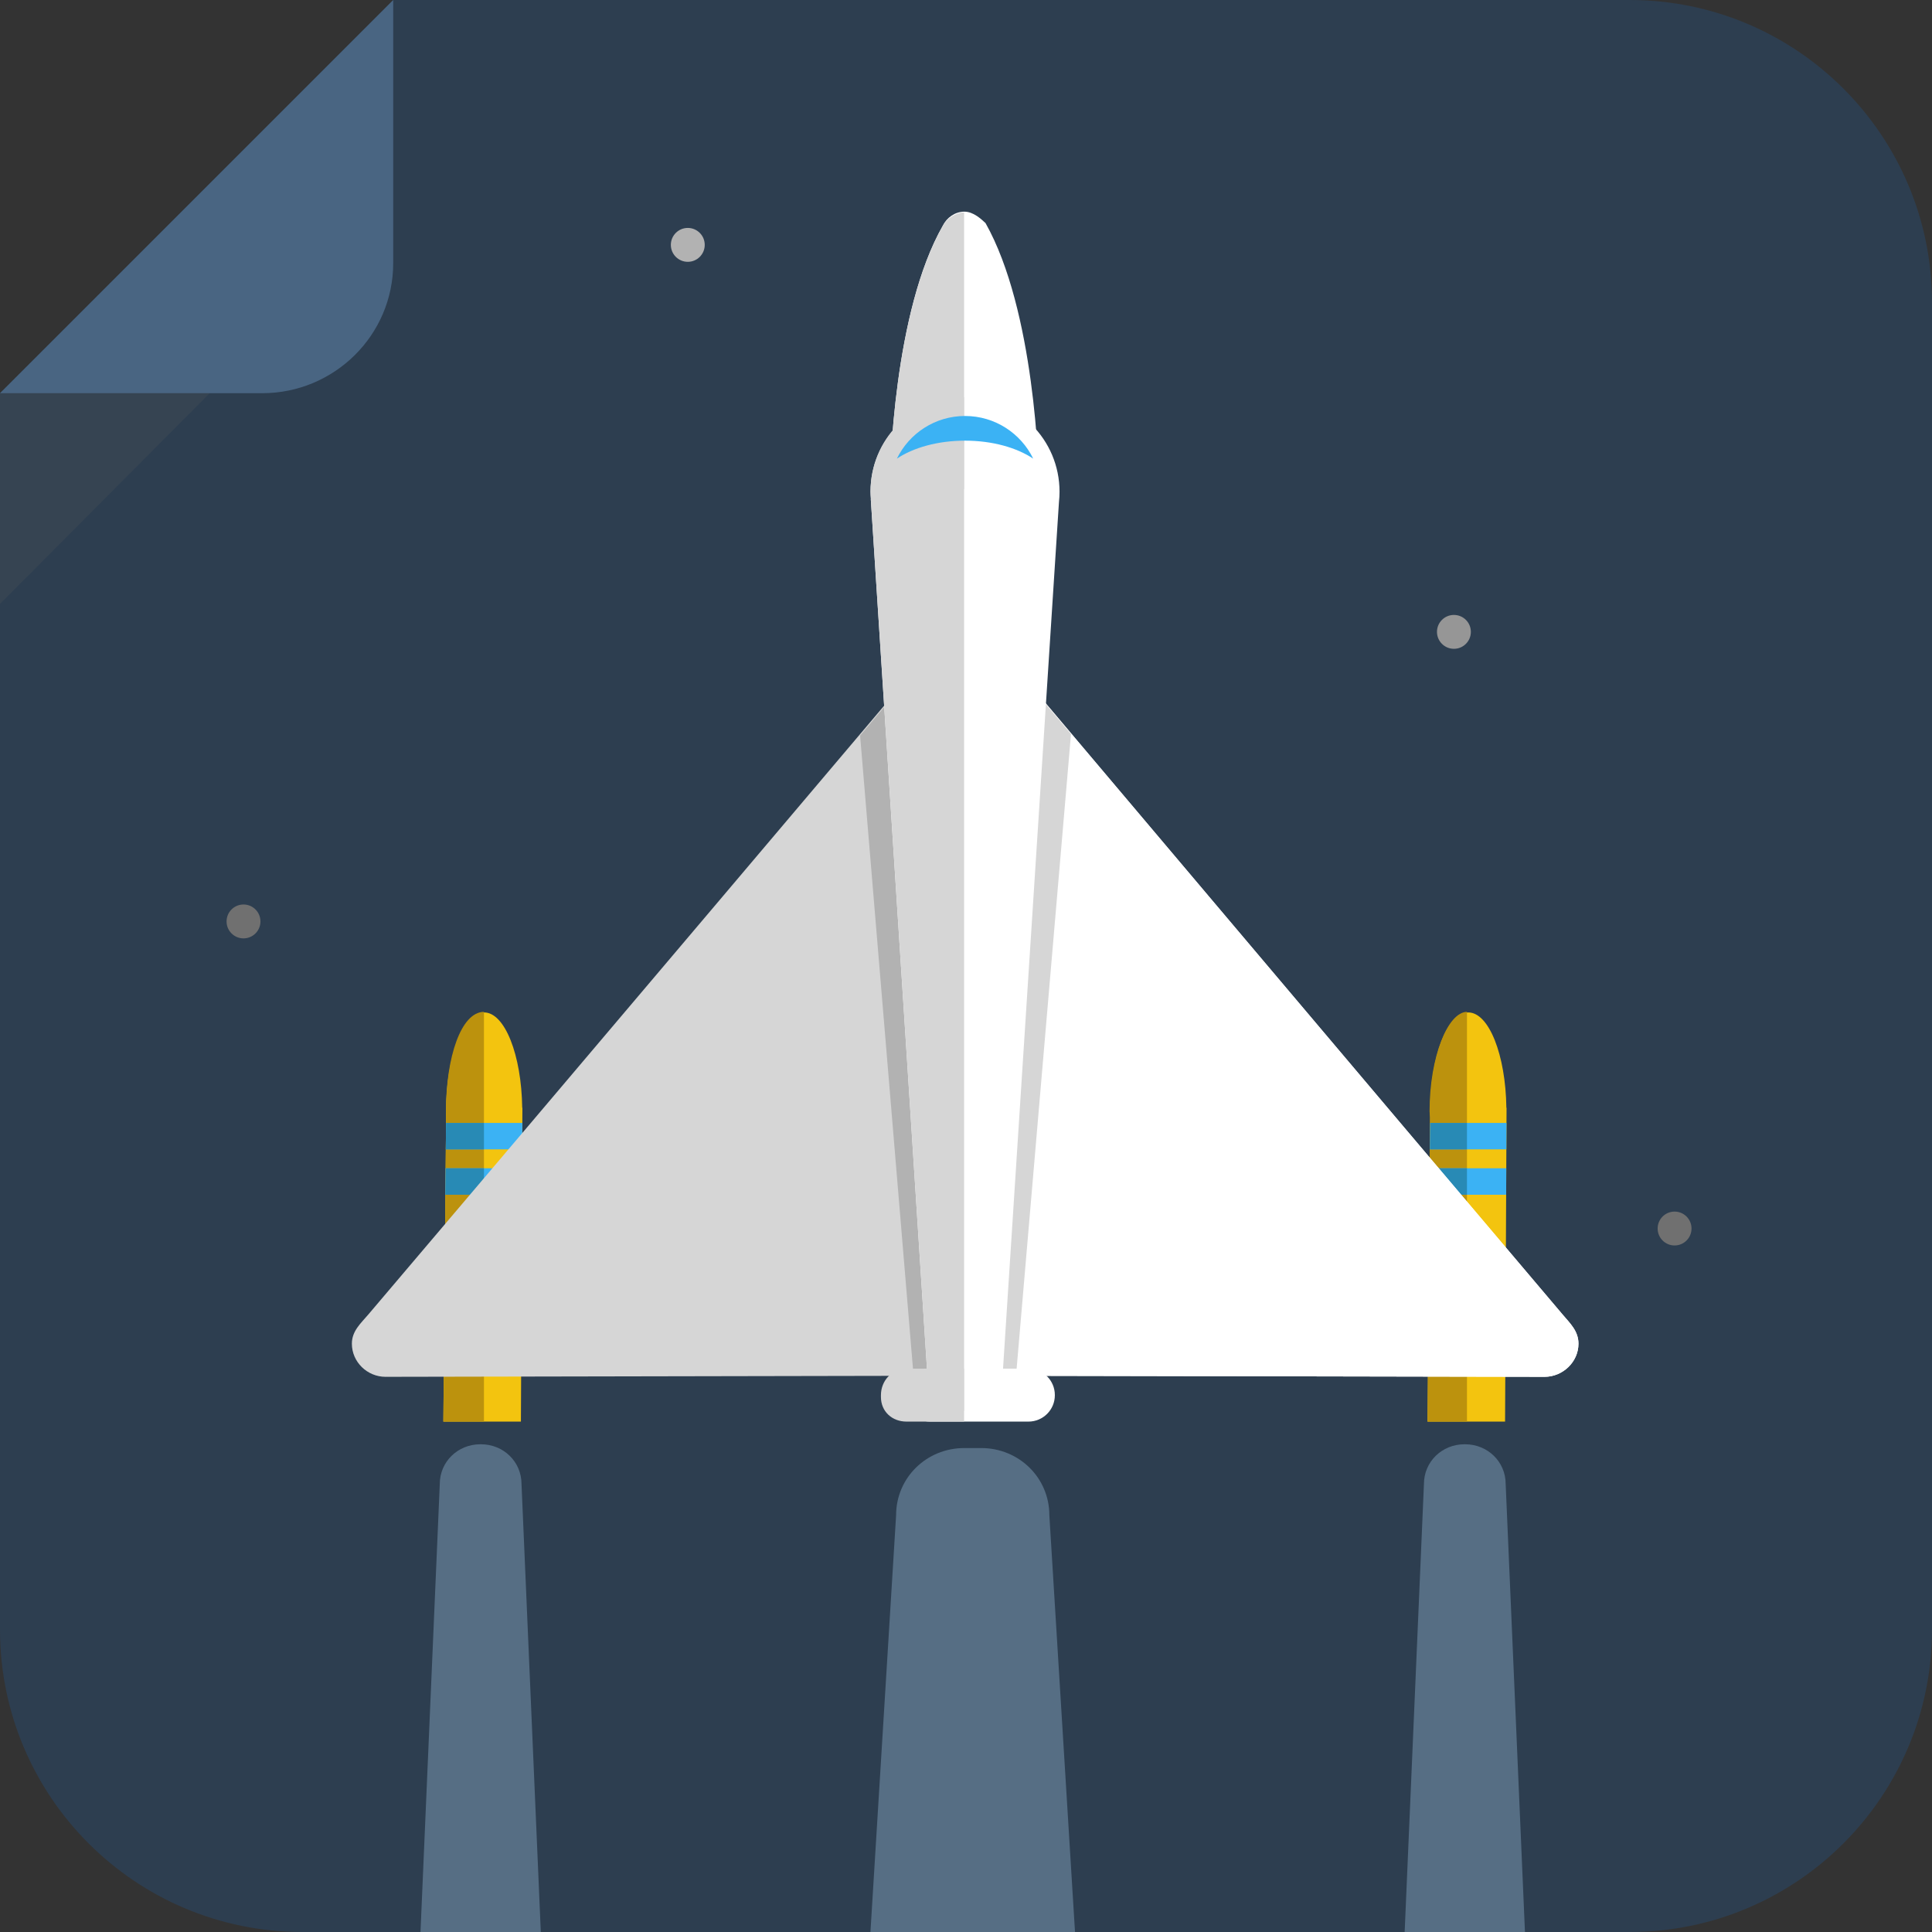 <?xml version="1.0" encoding="iso-8859-1"?>
<!-- Generator: Adobe Illustrator 19.0.0, SVG Export Plug-In . SVG Version: 6.00 Build 0)  -->
<svg version="1.1" id="Layer_1" xmlns="http://www.w3.org/2000/svg" xmlns:xlink="http://www.w3.org/1999/xlink" x="0px" y="0px"
	 viewBox="0 0 511 511" style="enable-background:new 0 0 511 511;" xml:space="preserve">
<rect x="0" y="0" width="511" height="511" fill="#333333" stroke="none"/>
<path style="fill:#2D3E50;" d="M511,431c0,44.183-35.817,80-80,80H80c-44.183,0-80-35.817-80-80V104L104,0h327
	c44.183,0,80,35.817,80,80V431z"/>
<path style="fill:#F3C40F;" d="M138.121,293c-0.185-14-4.621-25.218-10.07-25.218c-5.566,0-10.079,11.734-10.079,26.188
	c0,0.53,0.009,1.225,0.021,1.747L117.265,376h20.512l0.394-83H138.121z"/>
<path style="fill:#BC920D;" d="M128,376V267.628c-6,0.032-10.042,11.831-10.042,26.265c0,0.53,0.016,1.264,0.028,1.786L117.265,376
	H128z"/>
<polygon style="fill:#3BB2F4;" points="138.118,304 138.152,297 117.979,297 117.915,304 "/>
<polygon style="fill:#3BB2F4;" points="138.063,316 138.096,309 117.872,309 117.808,316 "/>
<polygon style="fill:#288AB5;" points="128,297 117.979,297 117.915,304 128,304 "/>
<polygon style="fill:#288AB5;" points="128,309 117.872,309 117.808,316 128,316 "/>
<path style="fill:#F3C40F;" d="M398.424,293c-0.185-14-4.622-25.218-10.07-25.218c-5.565,0-10.079,11.734-10.079,26.188
	c0,0.53,0.009,1.225,0.021,1.747L377.568,376h20.512l0.394-83H398.424z"/>
<path style="fill:#BC920D;" d="M388,376V267.628c-5,0.032-9.891,11.831-9.891,26.265c0,0.53,0.091,1.264,0.103,1.786L377.568,376
	H388z"/>
<polygon style="fill:#3BB2F4;" points="398.421,304 398.455,297 378.282,297 378.218,304 "/>
<polygon style="fill:#3BB2F4;" points="398.365,316 398.398,309 378.176,309 378.11,316 "/>
<polygon style="fill:#288AB5;" points="388,297 378.282,297 378.218,304 388,304 "/>
<polygon style="fill:#288AB5;" points="388,309 378.176,309 378.11,316 388,316 "/>
<path style="fill:#496582;" d="M0,104h69.334C88.4,104,104,88.666,104,69.6V0L0,104z"/>
<polygon style="opacity:0.2;fill:#5D5D5D;enable-background:new    ;" points="0,159.733 0,104 55.467,104 "/>
<path style="fill:#FFFFFF;" d="M260.662,59h-0.002c-1.083-1-3.175-3.018-5.581-3.018c-2.488,0-4.638,1.573-5.685,3.654
	c-12.956,22.639-14.061,64.27-14.061,70.515l19.748-0.841l19.772,0.609C274.854,123.672,273.63,82,260.662,59z"/>
<path style="fill:#D6D6D6;" d="M97.43,347.659c-2.031,2.389-4.362,4.385-4.362,7.739c0,4.839,4.068,8.763,8.909,8.763
	c0.207,0,0.481-0.016,0.685-0.029l-0.535,0.028L252,363.87V165.211C252,165.211,135.199,303.25,97.43,347.659z"/>
<path style="fill:#FFFFFF;" d="M413.277,347.659c2.025,2.39,4.215,4.385,4.215,7.739c0,4.839-4.146,8.763-8.984,8.763
	c-0.208,0-0.52-0.016-0.723-0.029l0.812,0.028L259,363.87V165.211C259,165.211,373.92,301.26,413.277,347.659z"/>
<path style="fill:#FFFFFF;" d="M413.277,347.659c2.025,2.39,4.215,4.385,4.215,7.739c0,4.839-4.146,8.763-8.984,8.763
	c-0.208,0-0.52-0.016-0.723-0.029l0.812,0.028L259,363.87V165.211C259,165.211,373.92,301.26,413.277,347.659z"/>
<path style="fill:#B2B2B2;" d="M227.49,194.545l14.144,169.347L252,363.87V165.211C252,165.211,242.49,176.891,227.49,194.545z"/>
<path style="fill:#D6D6D6;" d="M259,363.87l9.727,0.021l14.544-169.761C268.476,176.696,259,165.211,259,165.211V363.87z"/>
<path style="fill:#FFFFFF;" d="M280.239,130.063c0-13.803-11.188-24.991-24.991-24.991c-13.802,0-24.992,11.146-24.992,24.949
	c0,0.682,0.035,0.979,0.088,1.979h-0.024l15.565,240.939l18.696,0.128l15.507-240.295
	C280.186,131.88,280.239,130.982,280.239,130.063z"/>
<path style="fill:#FFFFFF;" d="M279,368.972c0-3.851-3.121-6.972-6.972-6.972h-26.057c-3.851,0-6.972,3.121-6.972,6.972v0.057
	c0,3.851,3.121,6.972,6.972,6.972h26.057c3.851,0,6.972-3.121,6.972-6.972V368.972z"/>
<path style="fill:#566E84;" d="M127.023,382c-5.912,0-10.705,4.602-10.705,10.514L111.218,511h31.819l-5.101-118.486
	c0-5.912-4.792-10.514-10.705-10.514H127.023z"/>
<path style="fill:#566E84;" d="M387.326,382c-5.912,0-10.704,4.602-10.704,10.514L371.521,511h31.82l-5.102-118.486
	c0-5.912-4.792-10.514-10.705-10.514H387.326z"/>
<path style="fill:#566E84;" d="M255.027,383c-9.949,0-18.014,7.824-18.014,17.773L230.226,511h54.106l-6.787-110.227
	c0-9.949-8.065-17.773-18.014-17.773H255.027z"/>
<circle style="fill:#707070;" cx="442.914" cy="324.936" r="4.481"/>
<circle style="fill:#707070;" cx="64.406" cy="243.713" r="4.481"/>
<circle style="fill:#969696;" cx="384.551" cy="167.125" r="4.481"/>
<circle style="fill:#B2B2B2;" cx="181.916" cy="64.768" r="4.481"/>
<path style="fill:#D6D6D6;" d="M255,362h-15.214c-3.85,0-6.786,3.163-6.786,7.014v0.468c0,3.85,2.936,6.519,6.786,6.519H255V362z"/>
<path style="fill:#D6D6D6;" d="M255,105.078c-14,0.121-24.758,11.215-24.758,24.943c0,0.682,0.048,0.979,0.102,1.979h-0.024
	l15.552,240.939l9.128,0.199L255,105.078L255,105.078z"/>
<path style="fill:#D6D6D6;" d="M255,56.188c-2,0.02-4.581,1.482-5.62,3.55c-12.956,22.639-14.067,64.219-14.067,70.464L255,129.339
	V56.188z"/>
<g>
	<path style="fill:#3BB2F4;" d="M255.248,116.551c7.222,0,13.684,1.848,18.028,4.756c-3.25-6.68-10.101-11.283-18.028-11.283
		c-7.927,0-14.779,4.604-18.029,11.283C241.563,118.398,248.026,116.551,255.248,116.551z"/>
</g>
<g>
</g>
<g>
</g>
<g>
</g>
<g>
</g>
<g>
</g>
<g>
</g>
<g>
</g>
<g>
</g>
<g>
</g>
<g>
</g>
<g>
</g>
<g>
</g>
<g>
</g>
<g>
</g>
<g>
</g>
</svg>
